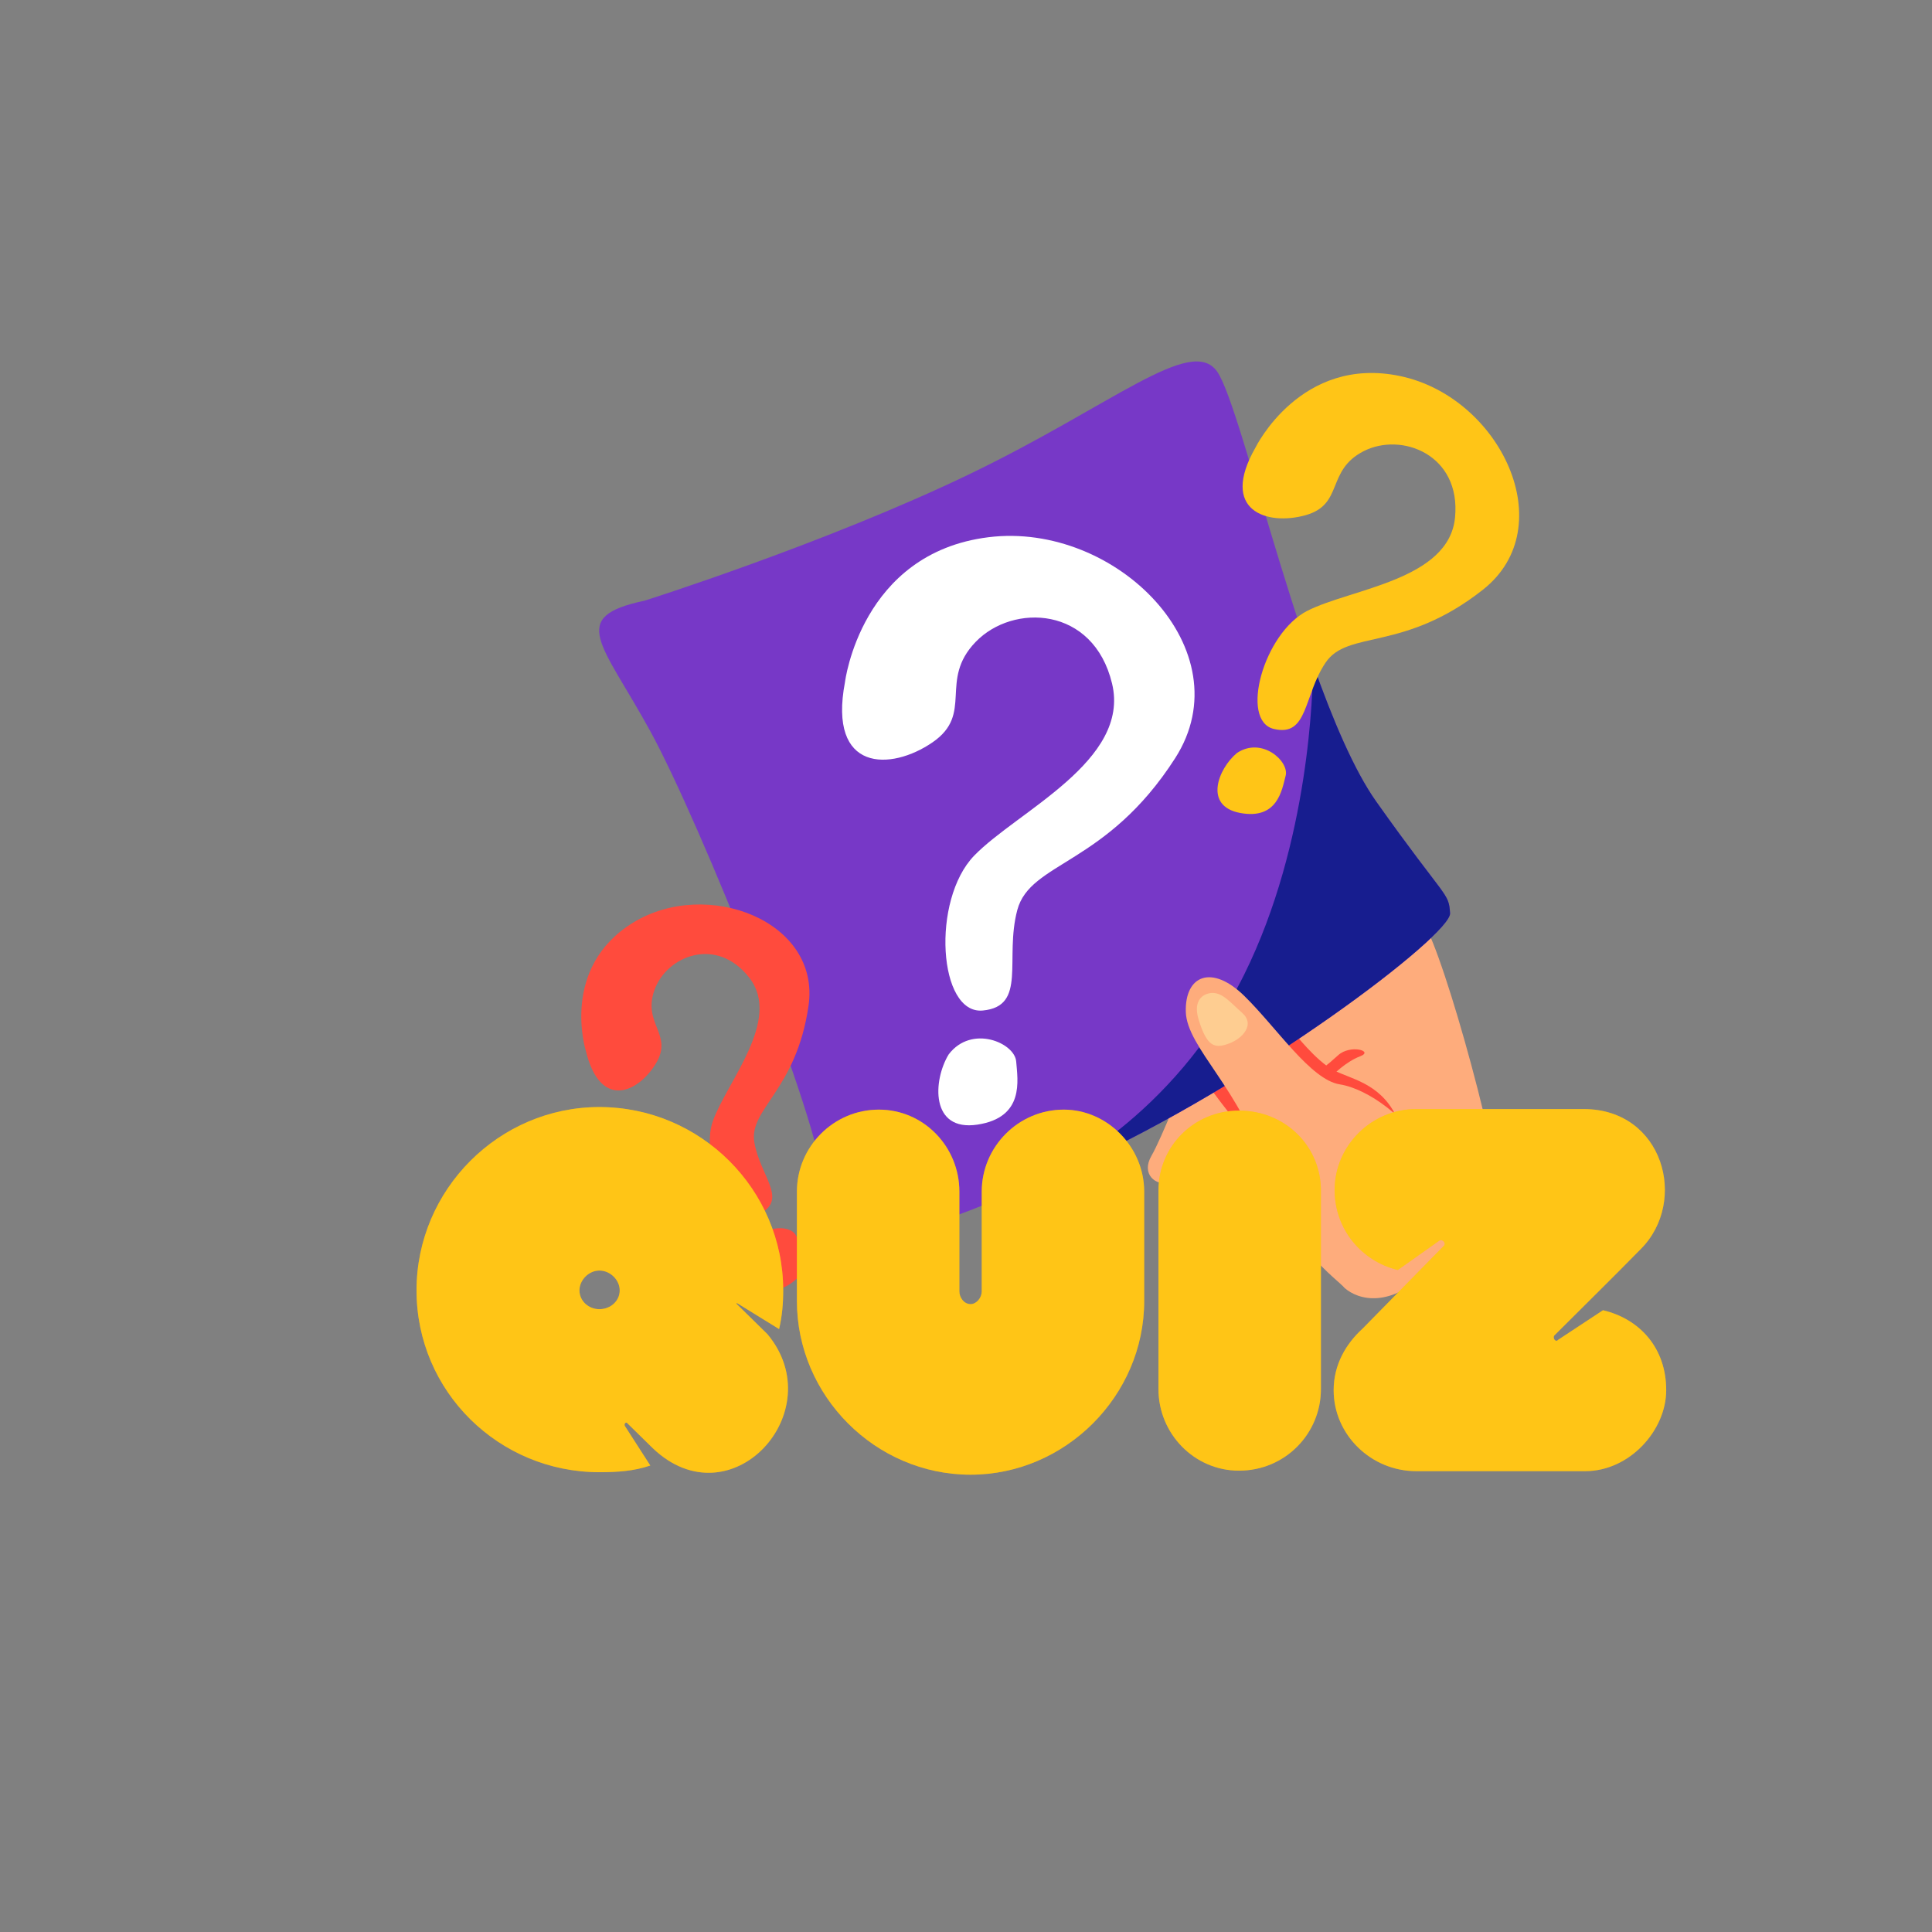 <svg xmlns="http://www.w3.org/2000/svg" xmlns:xlink="http://www.w3.org/1999/xlink" width="500" zoomAndPan="magnify" viewBox="0 0 375 375" height="500" preserveAspectRatio="xMidYMid meet" version="1.0"><rect x="0" y="0" width="375" height="375" fill="#808080" stroke="none"/><defs><g/></defs><path fill="#feac7c" d="M 291.273 235.523 C 292.074 227.945 280.293 185.078 276.309 179.207 C 272.32 173.336 266.652 173.859 247.996 180.41 C 229.34 186.961 230.145 208.98 230.145 208.98 C 230.145 208.98 225.527 220.836 223.492 224.352 C 221.461 227.871 224.223 230.246 227.168 229.598 C 230.113 228.953 233.418 225.945 233.418 225.945 L 232.898 234.578 C 232.898 234.578 233.266 238.586 237.418 236.625 C 241.57 234.664 242.801 230.797 242.801 230.797 C 242.801 230.797 242.324 238.004 250.164 236.047 C 258 234.09 261.355 236.027 261.914 237.574 C 262.469 239.125 268.941 250.562 269.609 250.949 C 270.281 251.336 287.227 245.809 289.73 244.574 C 292.234 243.336 291.273 235.523 291.273 235.523 Z M 291.273 235.523 " fill-opacity="1" fill-rule="nonzero"/><path fill="#ff4b3d" d="M 251.176 200.445 C 251.176 200.445 255.383 205.832 258.703 207.637 C 262.02 209.438 267.727 210.105 270.941 216.539 C 273.02 220.699 266.707 220.574 266.707 220.574 C 266.707 220.574 256.586 215.07 251.398 208.953 C 246.215 202.836 251.176 200.445 251.176 200.445 Z M 251.176 200.445 " fill-opacity="1" fill-rule="nonzero"/><path fill="#ff4b3d" d="M 233.102 208.117 C 232.852 209.031 240.363 218.277 242.195 220.621 C 244.031 222.961 251.137 234.652 254.684 236.254 C 258.23 237.852 244.906 211.965 240.219 207.699 C 235.531 203.43 233.477 207.664 233.102 208.117 Z M 233.102 208.117 " fill-opacity="1" fill-rule="nonzero"/><path fill="#7738c7" d="M 125.129 116.586 C 125.129 116.586 160.148 105.512 188.02 92.105 C 215.895 78.695 231.207 64.969 236.242 72.117 C 241.277 79.266 253.465 136.324 267.141 155.605 C 280.816 174.883 281.188 173.086 281.457 177.262 C 281.727 181.438 243.816 210.273 208.945 226.125 C 165.547 245.844 160.402 242.797 159.855 230.199 C 159.312 217.602 135.746 159.34 126.289 142.047 C 116.828 124.754 110.102 119.758 125.129 116.586 Z M 125.129 116.586 " fill-opacity="1" fill-rule="nonzero"/><path fill="#171d8f" d="M 254.859 128.941 C 254.848 133.852 254.234 163.465 241.484 189.18 C 227.551 217.285 203.875 227.875 203.875 227.875 C 203.875 227.875 204.086 228.113 204.207 228.25 C 205.738 227.57 207.305 226.867 208.941 226.121 C 243.816 210.273 281.727 181.438 281.457 177.262 C 281.188 173.086 280.816 174.883 267.141 155.605 C 262.844 149.543 258.691 139.746 254.859 128.941 Z M 254.859 128.941 " fill-opacity="1" fill-rule="nonzero"/><path fill="#feac7c" d="M 260.992 250 C 259.703 248.363 249.727 241.828 245.387 226.703 C 241.047 211.582 230.348 203.402 230.164 196.371 C 229.98 189.34 235.188 187.098 241.539 193.328 C 247.887 199.559 254.398 209.566 260.027 210.469 C 265.656 211.367 273.293 217.113 276.891 223.652 C 280.488 230.195 285.227 238.352 277.57 246.27 C 269.914 254.188 263.59 252.277 260.992 250 Z M 260.992 250 " fill-opacity="1" fill-rule="nonzero"/><path fill="#ff4b3d" d="M 233.418 225.945 C 233.418 225.945 236.113 219.344 236.73 217.41 C 237.344 215.477 235.352 219.41 233.93 221.77 C 232.508 224.133 233.418 225.945 233.418 225.945 Z M 233.418 225.945 " fill-opacity="1" fill-rule="nonzero"/><path fill="#ff4b3d" d="M 258.281 209.258 C 258.531 208.691 261.281 206.055 264.012 205.023 C 266.742 203.992 262.082 202.684 259.742 204.812 C 257.406 206.941 256.418 207.555 256.418 207.555 Z M 258.281 209.258 " fill-opacity="1" fill-rule="nonzero"/><path fill="#ffffff" d="M 164.012 132.391 C 164.012 132.391 167.078 107.336 191.879 104.273 C 216.684 101.211 241.484 126.266 228.109 147.145 C 214.73 168.023 199.961 167.188 197.453 176.652 C 194.945 186.117 199.406 195.305 190.766 196.141 C 182.125 196.973 180.734 174.703 189.094 166.074 C 197.453 157.445 219.469 147.699 215.848 132.668 C 212.223 117.637 196.617 117.078 189.371 124.598 C 182.125 132.113 189.094 138.516 181.012 144.082 C 172.93 149.648 160.668 149.93 164.012 132.391 Z M 164.012 132.391 " fill-opacity="1" fill-rule="nonzero"/><path fill="#ffffff" d="M 184.145 204.648 C 181.078 209.656 180.523 219.68 189.719 218.289 C 198.914 216.895 197.523 209.656 197.242 206.039 C 196.965 202.422 188.605 198.801 184.145 204.648 Z M 184.145 204.648 " fill-opacity="1" fill-rule="nonzero"/><path fill="#ffc517" d="M 243.691 86.867 C 243.691 86.867 252.457 68.902 271.816 73.004 C 291.176 77.105 303.27 102.254 287.863 114.438 C 272.457 126.617 261.613 122.188 257.289 128.625 C 252.969 135.062 253.934 143.09 247.25 141.488 C 240.566 139.887 245.277 122.855 253.766 118.551 C 262.254 114.246 281.25 112.625 282.422 100.438 C 283.594 88.25 272.055 83.812 264.688 87.57 C 257.324 91.328 260.883 97.918 253.395 100.004 C 245.906 102.09 236.656 99.137 243.691 86.867 Z M 243.691 86.867 " fill-opacity="1" fill-rule="nonzero"/><path fill="#ffc517" d="M 240.098 146.152 C 236.508 149.113 233.5 156.473 240.746 157.801 C 247.988 159.129 248.816 153.352 249.543 150.57 C 250.27 147.789 244.945 142.926 240.098 146.152 Z M 240.098 146.152 " fill-opacity="1" fill-rule="nonzero"/><path fill="#ff4b3d" d="M 113.707 203.957 C 113.707 203.957 108.617 187.812 122.91 179.066 C 137.203 170.324 159.305 178.746 156.938 195.199 C 154.57 211.656 145.32 215.238 146.418 221.715 C 147.516 228.188 152.789 232.559 147.746 235.465 C 142.707 238.367 135.668 225.156 138.375 217.57 C 141.082 209.984 151.816 197.934 145.43 189.762 C 139.043 181.586 129.359 185.574 127.023 192.172 C 124.688 198.77 130.719 200.746 127.332 206.387 C 123.945 212.023 116.535 215.594 113.707 203.957 Z M 113.707 203.957 " fill-opacity="1" fill-rule="nonzero"/><path fill="#ff4b3d" d="M 146.07 242.496 C 145.59 246.402 148.031 252.676 153.262 249.277 C 158.488 245.879 155.629 241.848 154.453 239.715 C 153.277 237.582 147.168 237.688 146.07 242.496 Z M 146.07 242.496 " fill-opacity="1" fill-rule="nonzero"/><path fill="#fecd91" d="M 235.215 192.73 C 234.938 192.73 231.105 193.008 232.707 198.086 C 234.309 203.168 235.773 203.586 238.559 202.543 C 241.348 201.496 243.578 198.785 241.137 196.625 C 238.699 194.469 237.305 192.66 235.215 192.73 Z M 235.215 192.73 " fill-opacity="1" fill-rule="nonzero"/><g fill="#fdb811" fill-opacity="0.4"><g transform="translate(81.144, 285.55)"><g><path d="M 35.188 -70.672 C 15.719 -70.672 -0.297 -54.656 -0.297 -35.094 C -0.297 -15.422 15.719 0.203 35.188 0.203 C 38.641 0.203 41.906 0 45.078 -1.094 L 40.125 -8.797 C 39.938 -9.297 40.422 -9.594 40.625 -9.297 L 45.562 -4.453 C 60.688 9.984 80.359 -11.562 67.812 -26.594 L 61.781 -32.516 C 61.781 -32.516 61.781 -32.719 62.078 -32.516 L 70.078 -27.578 C 70.672 -30.141 70.875 -32.516 70.875 -35.094 C 70.875 -54.656 54.859 -70.672 35.188 -70.672 Z M 35.188 -38.938 C 37.359 -38.938 39.141 -37.062 39.141 -35.094 C 39.141 -33.016 37.359 -31.438 35.188 -31.438 C 33.109 -31.438 31.328 -33.016 31.328 -35.094 C 31.328 -37.062 33.109 -38.938 35.188 -38.938 Z M 35.188 -38.938 "/></g></g></g><g fill="#fdb811" fill-opacity="0.4"><g transform="translate(154.681, 285.55)"><g><path d="M 33.703 0.688 C 52.094 0.688 67.406 -14.625 67.406 -33.016 L 67.406 -54.266 C 67.406 -62.969 60.203 -70.172 51.797 -70.172 C 43 -70.172 35.875 -62.969 35.875 -54.266 L 35.875 -34.891 C 35.875 -33.703 34.891 -32.422 33.703 -32.422 C 32.422 -32.422 31.531 -33.703 31.531 -34.891 L 31.531 -54.266 C 31.531 -62.969 24.609 -70.172 15.906 -70.172 C 7.109 -70.172 0 -62.969 0 -54.266 L 0 -33.016 C 0 -14.625 15.219 0.688 33.703 0.688 Z M 33.703 0.688 "/></g></g></g><g fill="#fdb811" fill-opacity="0.4"><g transform="translate(224.857, 285.55)"><g><path d="M 15.625 -0.094 C 24.609 -0.094 31.531 -7.312 31.531 -15.906 L 31.531 -54.469 C 31.531 -63.062 24.609 -69.984 15.625 -69.984 C 6.922 -69.984 0 -63.062 0 -54.469 L 0 -15.906 C 0 -7.312 6.922 -0.094 15.625 -0.094 Z M 15.625 -0.094 "/></g></g></g><g fill="#fdb811" fill-opacity="0.4"><g transform="translate(259.55, 285.55)"><g><path d="M 47.844 -70.281 L 15.328 -70.281 C 6.625 -70.281 -0.5 -63.156 -0.5 -54.562 C -0.5 -46.953 4.75 -40.719 11.766 -39.047 L 19.875 -44.781 C 20.453 -45.078 21.25 -44.188 20.656 -43.688 L 4.938 -27.672 C 1.688 -24.719 -0.688 -20.656 -0.688 -15.719 C -0.688 -7.016 6.625 0 15.328 0 L 48.141 0 C 56.734 0 63.859 -7.906 63.859 -15.719 C 63.859 -23.922 58.719 -29.547 51.594 -31.234 L 42.891 -25.5 C 42.406 -24.906 41.812 -25.797 42.109 -26.297 C 47.844 -32.031 53.578 -37.656 58.906 -43.094 C 68.203 -52.391 63.266 -70.281 47.844 -70.281 Z M 47.844 -70.281 "/></g></g></g><g fill="#ffc516" fill-opacity="1"><g transform="translate(81.144, 285.55)"><g><path d="M 35.188 -70.672 C 15.719 -70.672 -0.297 -54.656 -0.297 -35.094 C -0.297 -15.422 15.719 0.203 35.188 0.203 C 38.641 0.203 41.906 0 45.078 -1.094 L 40.125 -8.797 C 39.938 -9.297 40.422 -9.594 40.625 -9.297 L 45.562 -4.453 C 60.688 9.984 80.359 -11.562 67.812 -26.594 L 61.781 -32.516 C 61.781 -32.516 61.781 -32.719 62.078 -32.516 L 70.078 -27.578 C 70.672 -30.141 70.875 -32.516 70.875 -35.094 C 70.875 -54.656 54.859 -70.672 35.188 -70.672 Z M 35.188 -38.938 C 37.359 -38.938 39.141 -37.062 39.141 -35.094 C 39.141 -33.016 37.359 -31.438 35.188 -31.438 C 33.109 -31.438 31.328 -33.016 31.328 -35.094 C 31.328 -37.062 33.109 -38.938 35.188 -38.938 Z M 35.188 -38.938 "/></g></g></g><g fill="#ffc516" fill-opacity="1"><g transform="translate(154.681, 285.55)"><g><path d="M 33.703 0.688 C 52.094 0.688 67.406 -14.625 67.406 -33.016 L 67.406 -54.266 C 67.406 -62.969 60.203 -70.172 51.797 -70.172 C 43 -70.172 35.875 -62.969 35.875 -54.266 L 35.875 -34.891 C 35.875 -33.703 34.891 -32.422 33.703 -32.422 C 32.422 -32.422 31.531 -33.703 31.531 -34.891 L 31.531 -54.266 C 31.531 -62.969 24.609 -70.172 15.906 -70.172 C 7.109 -70.172 0 -62.969 0 -54.266 L 0 -33.016 C 0 -14.625 15.219 0.688 33.703 0.688 Z M 33.703 0.688 "/></g></g></g><g fill="#ffc516" fill-opacity="1"><g transform="translate(224.857, 285.55)"><g><path d="M 15.625 -0.094 C 24.609 -0.094 31.531 -7.312 31.531 -15.906 L 31.531 -54.469 C 31.531 -63.062 24.609 -69.984 15.625 -69.984 C 6.922 -69.984 0 -63.062 0 -54.469 L 0 -15.906 C 0 -7.312 6.922 -0.094 15.625 -0.094 Z M 15.625 -0.094 "/></g></g></g><g fill="#ffc516" fill-opacity="1"><g transform="translate(259.55, 285.55)"><g><path d="M 47.844 -70.281 L 15.328 -70.281 C 6.625 -70.281 -0.5 -63.156 -0.5 -54.562 C -0.5 -46.953 4.75 -40.719 11.766 -39.047 L 19.875 -44.781 C 20.453 -45.078 21.25 -44.188 20.656 -43.688 L 4.938 -27.672 C 1.688 -24.719 -0.688 -20.656 -0.688 -15.719 C -0.688 -7.016 6.625 0 15.328 0 L 48.141 0 C 56.734 0 63.859 -7.906 63.859 -15.719 C 63.859 -23.922 58.719 -29.547 51.594 -31.234 L 42.891 -25.5 C 42.406 -24.906 41.812 -25.797 42.109 -26.297 C 47.844 -32.031 53.578 -37.656 58.906 -43.094 C 68.203 -52.391 63.266 -70.281 47.844 -70.281 Z M 47.844 -70.281 "/></g></g></g></svg>